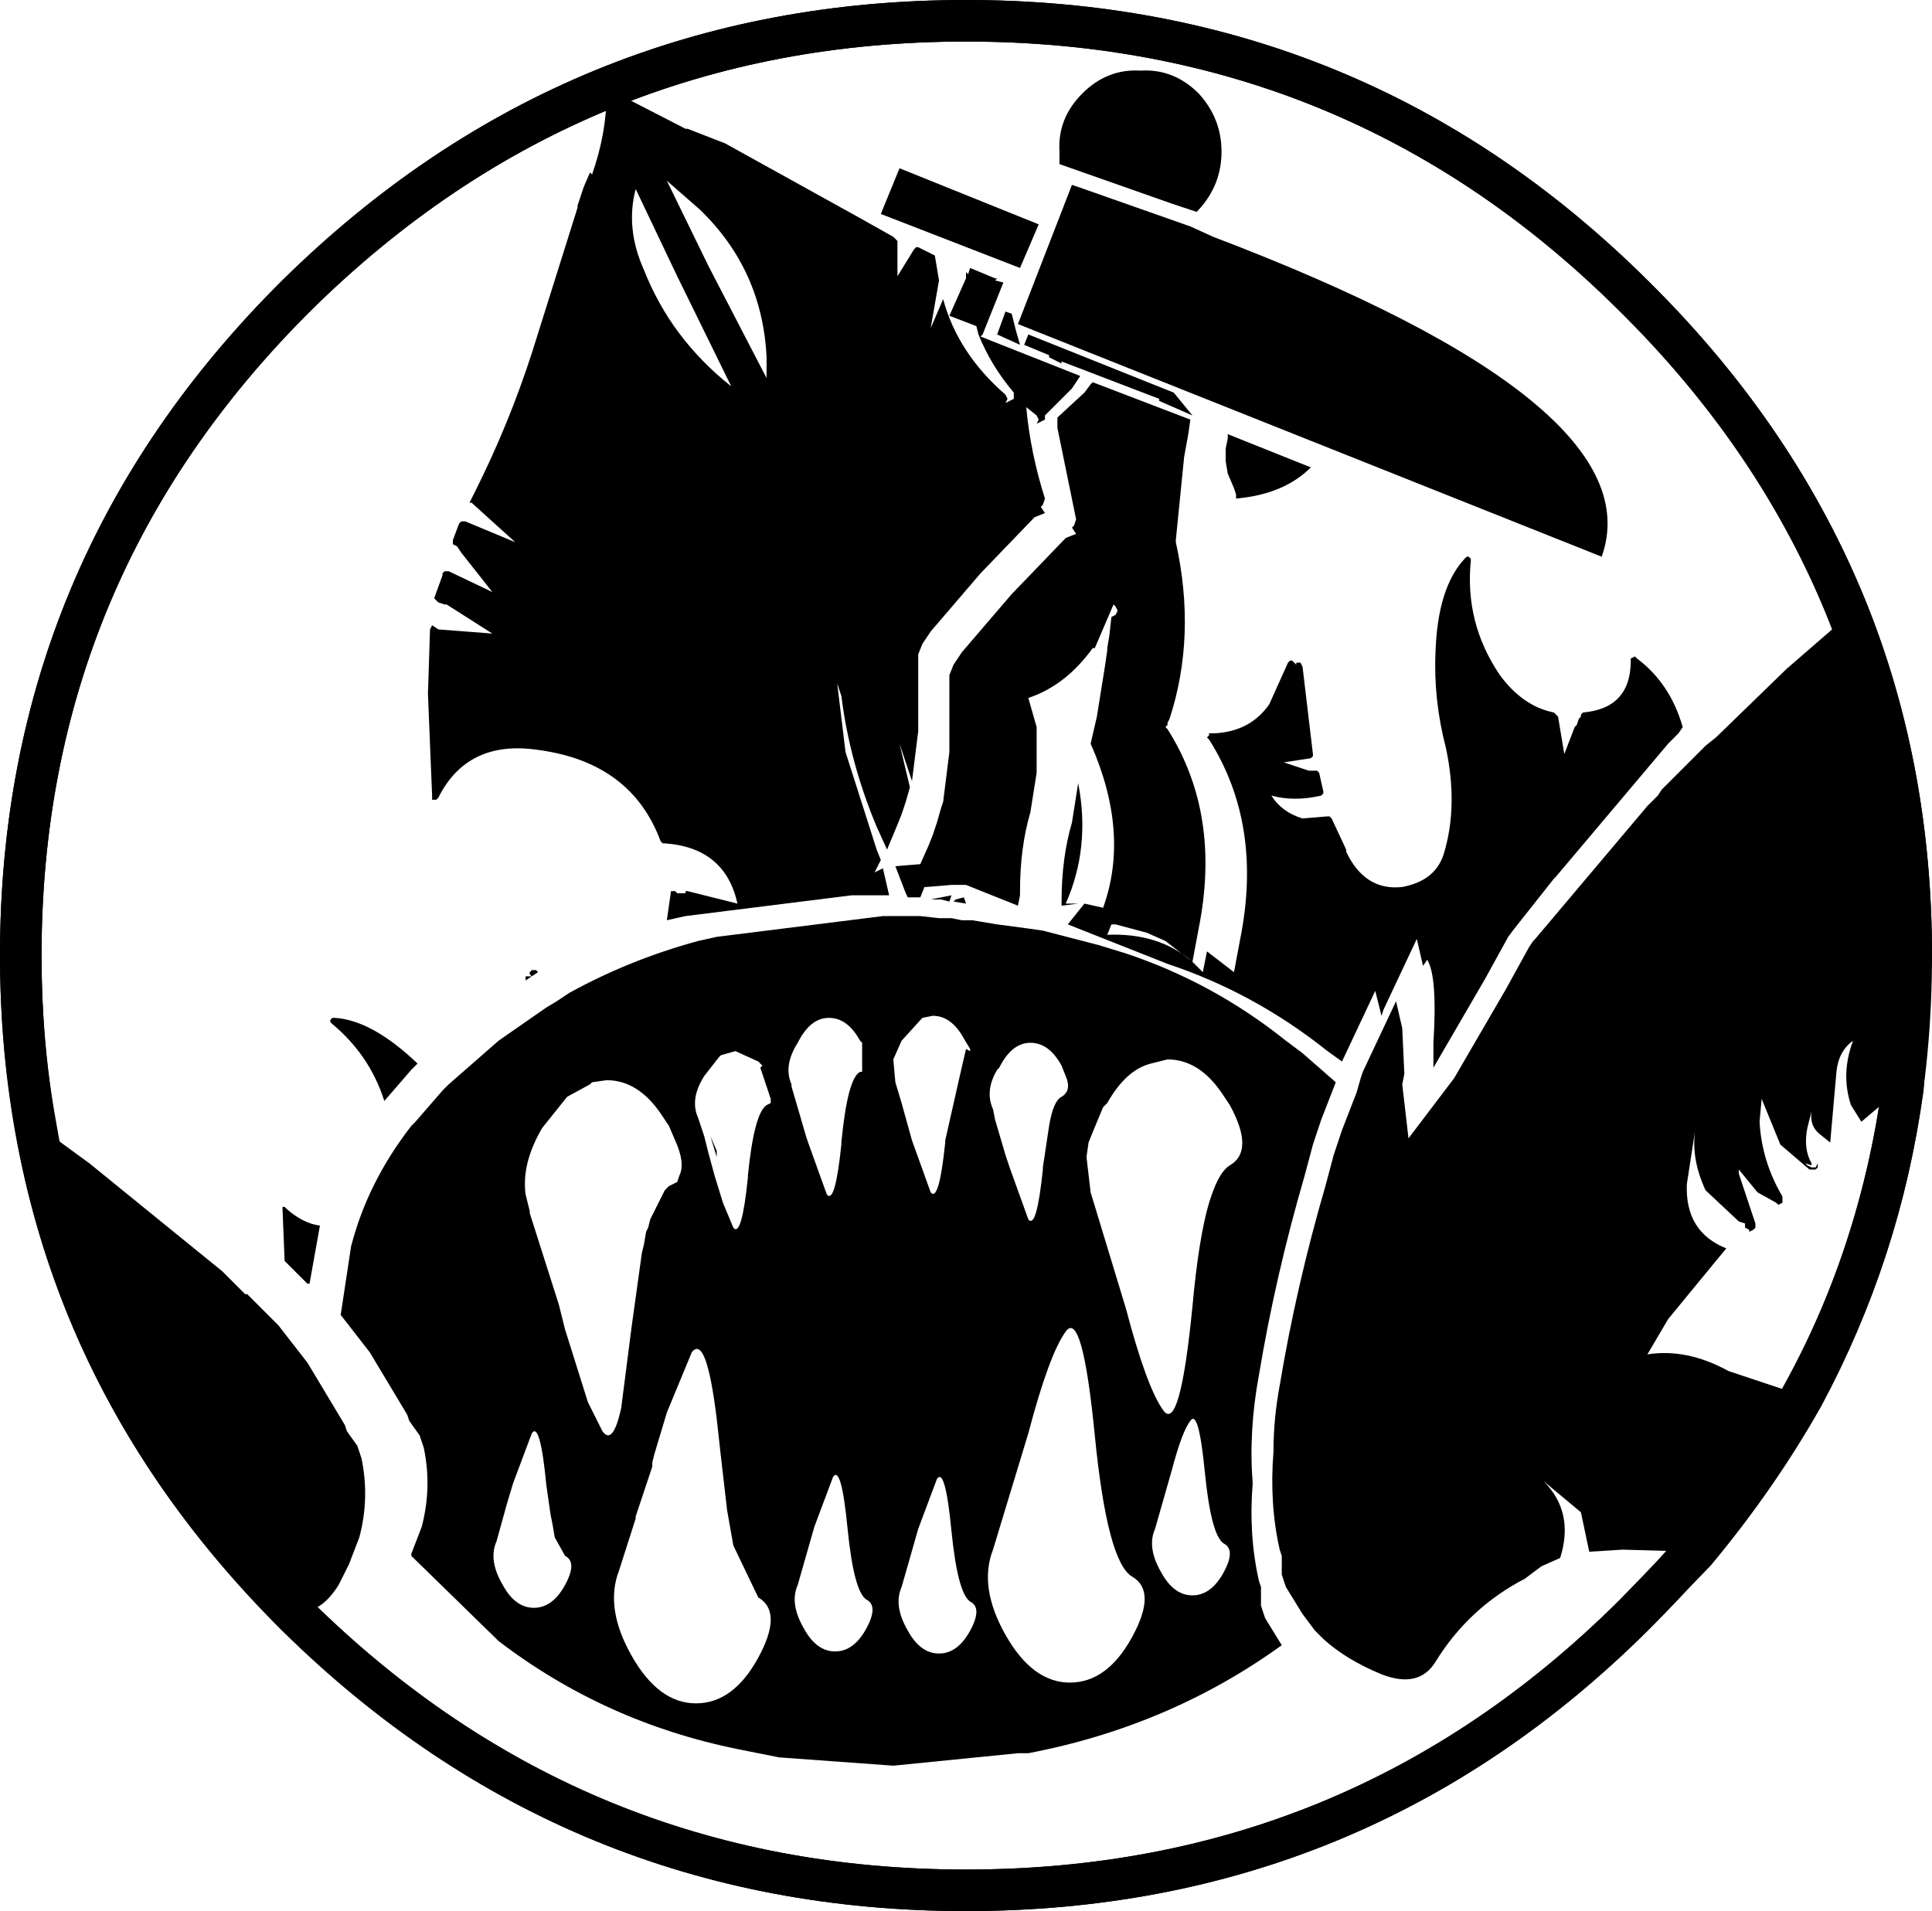 <?xml version="1.0" encoding="UTF-8" standalone="no"?>
<svg xmlns:xlink="http://www.w3.org/1999/xlink" height="46.0px" width="46.5px" xmlns="http://www.w3.org/2000/svg">
  <g transform="matrix(1.0, 0.0, 0.0, 1.0, 23.25, 23.0)">
    <path d="M16.05 -15.9 Q22.75 -9.3 22.75 0.0 22.75 9.3 16.05 15.9 9.4 22.5 0.0 22.5 -9.4 22.5 -16.1 15.9 -22.75 9.3 -22.75 0.0 -22.75 -9.3 -16.1 -15.9 -9.4 -22.5 0.0 -22.5 9.4 -22.5 16.05 -15.9 Z" fill="none" stroke="#000000" stroke-linecap="round" stroke-linejoin="round" stroke-width="1.0"/>
    <path d="M6.15 -19.35 Q6.15 -18.55 5.6 -17.95 L5.55 -17.9 4.95 -18.1 2.25 -19.05 2.25 -19.35 Q2.2 -20.15 2.8 -20.75 3.4 -21.35 4.2 -21.3 5.0 -21.35 5.6 -20.75 6.15 -20.15 6.15 -19.35 M2.55 -18.55 L2.7 -18.5 5.4 -17.55 5.95 -17.3 Q16.6 -13.25 15.3 -9.6 L1.25 -15.2 2.55 -18.55 M0.7 -16.25 L0.9 -16.2 0.4 -14.95 0.35 -14.9 2.75 -13.95 2.55 -13.65 2.0 -13.1 1.95 -13.05 1.9 -13.0 1.9 -12.9 1.7 -12.8 1.75 -12.9 1.7 -13.0 1.45 -13.2 Q1.55 -12.1 1.9 -11.0 L1.85 -10.85 1.8 -10.8 1.9 -10.65 1.65 -10.55 0.35 -9.2 -0.85 -7.8 -1.05 -7.5 -1.15 -7.25 -1.15 -5.4 -1.3 -4.2 -1.6 -5.1 -1.35 -4.05 -1.45 -3.7 -1.55 -3.4 -1.65 -3.15 -1.9 -2.55 -2.15 -3.1 Q-2.8 -4.65 -3.0 -6.25 L-3.1 -6.55 -2.9 -4.9 -2.15 -2.55 -2.05 -2.3 -2.2 -2.0 -2.0 -2.1 -1.85 -1.45 -2.05 -1.45 -2.5 -1.45 -2.75 -1.45 -6.75 -0.95 -7.2 -0.85 -7.1 -1.55 -7.0 -1.55 -6.95 -1.5 -6.75 -1.5 -6.75 -1.55 -6.7 -1.55 -5.5 -1.25 Q-5.8 -2.6 -7.25 -2.7 L-7.3 -2.7 -7.35 -2.75 Q-8.05 -4.65 -10.3 -4.95 -12.0 -5.2 -12.7 -3.8 L-12.75 -3.75 -12.8 -3.75 -12.85 -3.75 -12.85 -3.8 -12.85 -3.85 -12.95 -6.3 -12.9 -7.85 -12.85 -7.95 -12.7 -7.85 -11.4 -7.75 -12.5 -8.45 -12.55 -8.45 -12.7 -8.5 -12.75 -8.55 -12.8 -8.6 -12.6 -9.15 -12.6 -9.2 -12.55 -9.25 -12.45 -9.25 -11.4 -8.75 -12.15 -9.7 -12.25 -9.85 -12.35 -9.9 -12.35 -9.95 -12.35 -10.0 -12.2 -10.4 -12.15 -10.45 -12.05 -10.45 -10.85 -9.95 -11.9 -10.9 -11.95 -10.9 -11.9 -11.0 -11.8 -11.2 Q-11.0 -12.8 -10.45 -14.5 L-9.35 -18.0 -9.35 -18.05 -9.2 -18.5 -9.05 -18.85 -9.0 -18.8 Q-8.65 -19.8 -8.65 -20.75 L-8.65 -20.8 -8.55 -20.85 -8.5 -20.8 -6.75 -19.9 -6.7 -19.9 -5.8 -19.55 -2.55 -17.75 -1.75 -17.3 -1.7 -17.25 -1.65 -17.2 -1.65 -16.35 -1.25 -17.0 -1.2 -17.05 -1.15 -17.05 -0.75 -16.85 -0.65 -16.25 -0.85 -15.1 -0.55 -15.8 Q-0.2 -14.5 0.95 -13.5 L1.0 -13.4 0.95 -13.3 1.15 -13.4 1.15 -13.55 Q0.6 -14.2 0.3 -14.95 L0.25 -15.15 -0.4 -15.4 0.0 -16.3 0.0 -16.35 0.0 -16.45 0.05 -16.4 0.1 -16.55 0.7 -16.3 0.75 -16.3 0.7 -16.25 M1.3 -16.55 L-2.05 -17.85 -1.6 -18.95 1.75 -17.6 1.3 -16.55 M1.5 -14.95 L5.0 -13.55 5.45 -13.0 4.65 -13.35 4.65 -13.4 2.3 -14.3 2.3 -14.25 2.0 -14.4 2.0 -14.45 1.4 -14.7 1.5 -14.95 M1.2 -15.05 L1.3 -14.7 0.75 -14.95 0.95 -15.5 1.1 -15.45 1.2 -15.05 M2.2 -12.95 L2.85 -13.55 3.0 -13.75 3.05 -13.8 5.4 -12.9 5.35 -12.55 5.25 -12.0 5.05 -10.0 5.05 -9.95 Q5.55 -7.7 4.9 -5.7 L4.85 -5.6 4.85 -5.55 4.8 -5.5 4.85 -5.45 Q6.15 -3.4 5.6 -0.65 L5.45 0.15 5.7 0.4 5.8 -0.1 6.45 0.4 6.6 -0.4 Q7.15 -3.15 5.85 -5.2 L5.8 -5.25 5.85 -5.3 5.85 -5.35 6.0 -5.35 Q6.85 -5.4 7.3 -6.05 L7.75 -7.05 7.8 -7.1 7.85 -7.1 7.9 -7.05 7.95 -7.0 7.95 -7.05 8.0 -7.05 8.05 -7.05 8.1 -6.95 8.35 -4.85 8.35 -4.8 8.3 -4.75 7.65 -4.65 8.25 -4.45 8.4 -4.45 8.45 -4.45 8.5 -4.4 8.6 -3.95 8.6 -3.9 8.55 -3.85 Q7.9 -3.7 7.35 -3.85 7.6 -3.45 8.1 -3.3 L8.7 -3.35 8.75 -3.35 8.8 -3.3 9.15 -2.55 9.15 -2.5 Q9.6 -1.55 10.5 -1.65 11.3 -1.8 11.5 -2.45 11.85 -3.6 11.55 -5.0 11.25 -6.15 11.3 -7.3 11.35 -8.85 12.0 -9.55 L12.05 -9.6 12.1 -9.6 12.15 -9.55 12.15 -9.5 Q12.0 -8.0 12.85 -6.75 13.4 -6.0 14.15 -5.85 L14.2 -5.8 14.25 -5.75 14.4 -4.85 14.65 -5.5 14.7 -5.55 14.75 -5.7 14.8 -5.75 14.8 -5.8 14.85 -5.85 Q16.0 -5.95 16.0 -7.1 L16.0 -7.15 16.1 -7.2 16.15 -7.15 Q16.95 -6.55 17.25 -5.5 L17.15 -5.35 16.9 -5.1 14.2 -1.9 14.15 -1.85 13.2 -0.65 13.05 -0.45 12.5 0.55 11.25 2.7 11.25 2.1 Q11.35 0.5 11.1 0.1 L11.0 0.25 10.85 -0.4 10.05 1.3 10.0 1.45 9.85 0.85 9.05 2.55 8.7 2.3 Q6.95 0.9 4.85 0.2 L2.45 -0.75 2.85 -1.25 3.3 -1.15 Q3.95 -2.95 3.0 -5.1 L3.15 -5.75 3.35 -7.0 3.4 -7.35 3.4 -7.4 3.45 -7.7 3.5 -8.15 3.6 -8.2 3.65 -8.3 3.6 -8.4 3.55 -8.45 3.1 -7.4 3.05 -7.4 Q2.4 -6.5 1.5 -6.2 L1.7 -5.5 1.7 -4.4 1.55 -3.45 Q1.3 -2.6 1.3 -1.55 L1.3 -1.45 1.25 -1.2 0.0 -1.7 -0.35 -1.7 -0.95 -1.65 -1.0 -1.65 -1.1 -1.4 -1.4 -1.4 -1.45 -1.5 -1.7 -2.15 -1.1 -2.2 -0.9 -2.65 -0.8 -2.9 -0.7 -3.2 -0.6 -3.55 -0.55 -3.7 -0.4 -4.9 -0.4 -6.75 -0.3 -7.0 -0.1 -7.3 1.1 -8.7 2.4 -10.05 2.65 -10.15 2.55 -10.3 2.6 -10.35 2.65 -10.5 2.2 -12.7 2.2 -12.95 M6.3 -12.55 L8.3 -11.75 Q7.65 -11.1 6.5 -11.0 L6.5 -11.1 6.45 -11.25 6.3 -11.6 6.25 -11.9 6.25 -12.15 6.25 -12.2 6.3 -12.45 6.3 -12.55 M0.75 -0.75 L1.5 -0.65 1.85 -0.6 3.2 -0.25 3.85 -0.05 Q5.95 0.65 7.7 2.05 L8.1 2.35 8.9 3.05 8.55 3.95 8.35 4.55 8.15 5.3 Q7.45 7.7 7.05 10.1 6.8 11.45 6.9 12.7 6.8 13.95 7.05 15.05 L7.1 15.2 7.1 15.65 7.2 15.95 7.6 16.6 Q4.9 18.55 1.5 19.2 L1.25 19.2 -1.75 19.5 -4.5 19.3 -5.5 19.1 Q-8.7 18.45 -11.25 16.5 L-13.35 14.45 -13.35 14.4 -13.1 13.75 Q-12.85 12.8 -13.05 11.85 L-13.15 11.55 -13.4 11.2 -13.45 11.05 -14.35 9.55 -15.05 8.65 -14.8 7.0 Q-14.4 5.45 -13.35 4.1 L-13.25 4.0 -12.6 3.25 -12.45 3.1 -11.25 2.05 -10.1 1.25 -9.85 1.1 -9.55 0.9 Q-8.1 0.1 -6.45 -0.35 L-6.0 -0.45 -2.0 -0.95 -1.75 -0.95 -1.3 -0.95 -1.1 -0.95 -0.65 -0.9 -0.35 -0.9 -0.1 -0.85 0.15 -0.85 0.75 -0.75 M2.3 -1.2 L2.3 -1.3 Q2.3 -2.35 2.55 -3.2 L2.7 -4.15 Q3.0 -2.6 2.4 -1.25 L2.7 -1.25 2.3 -1.2 M4.35 -0.55 L3.6 -0.75 3.5 -0.75 3.4 -0.5 Q4.65 -0.55 5.45 0.15 L4.8 -0.35 4.35 -0.55 M-22.4 4.05 L-21.1 5.0 -17.9 7.6 -17.35 8.15 -17.3 8.15 -16.55 8.9 -15.85 9.8 -14.95 11.3 -14.9 11.45 -14.65 11.8 -14.55 12.1 Q-14.35 13.05 -14.6 14.0 L-14.85 14.65 -15.1 15.15 Q-15.6 15.95 -16.25 15.75 -21.3 10.65 -22.4 4.05 M0.8 2.7 L0.75 2.75 Q0.45 3.25 0.65 3.7 L0.7 3.95 0.95 4.8 1.05 5.1 1.5 6.35 Q1.7 6.6 1.85 5.15 L1.85 5.1 2.0 4.1 Q2.1 3.5 2.3 3.4 2.55 3.25 2.4 2.9 L2.3 2.65 Q2.0 2.1 1.55 2.1 1.1 2.1 0.8 2.7 M0.1 2.3 L0.1 2.25 -0.05 2.0 Q-0.35 1.45 -0.8 1.45 L-1.05 1.5 -1.55 2.05 -1.75 2.5 -1.7 3.05 -1.55 3.55 -1.3 4.45 -0.85 5.7 Q-0.65 5.95 -0.5 4.5 L-0.5 4.45 -0.15 2.9 0.0 2.25 0.1 2.3 M6.35 5.05 Q6.95 4.7 6.35 3.6 L6.15 3.3 Q5.6 2.5 4.85 2.5 L4.45 2.6 Q3.85 2.75 3.4 3.55 L3.3 3.65 3.05 4.25 2.95 4.5 2.9 4.85 3.0 5.7 3.85 8.5 Q4.35 10.4 4.75 10.95 5.15 11.5 5.45 8.45 5.6 6.8 5.85 5.95 L5.9 5.8 Q6.1 5.2 6.35 5.05 M2.4 9.05 Q2.0 9.6 1.5 11.5 L0.65 14.3 Q0.3 15.2 0.95 16.35 1.6 17.5 2.5 17.5 3.4 17.5 4.0 16.4 4.6 15.3 4.0 14.95 3.4 14.6 3.1 11.55 2.8 8.5 2.4 9.05 M6.2 14.85 Q6.5 14.3 6.2 14.15 5.9 13.95 5.75 12.45 5.6 10.9 5.4 11.2 5.2 11.45 4.95 12.4 L4.55 13.8 Q4.35 14.25 4.7 14.85 5.0 15.4 5.45 15.4 5.9 15.4 6.2 14.85 M0.1 15.55 Q-0.2 15.35 -0.35 13.85 -0.5 12.3 -0.7 12.6 L-1.15 13.8 -1.55 15.2 Q-1.75 15.65 -1.4 16.25 -1.1 16.8 -0.65 16.8 -0.2 16.8 0.1 16.25 0.4 15.7 0.1 15.55 M-0.4 -1.3 L-0.6 -1.35 -0.85 -1.35 -0.35 -1.45 -0.4 -1.3 M-0.25 -1.35 L-0.05 -1.4 0.0 -1.25 -0.3 -1.3 -0.25 -1.35 M-4.8 -13.9 L-4.8 -14.4 Q-4.9 -16.5 -6.4 -17.95 L-7.2 -18.65 -6.2 -16.6 -4.8 -13.9 M-6.95 -16.35 L-7.95 -18.45 Q-8.2 -17.5 -7.75 -16.5 -7.1 -14.85 -5.65 -13.7 L-6.95 -16.35 M-2.5 2.45 L-2.5 2.1 -2.55 2.05 Q-2.85 1.5 -3.3 1.5 -3.75 1.5 -4.05 2.1 -4.4 2.65 -4.2 3.1 L-4.2 3.15 -3.85 4.35 -3.8 4.5 -3.35 5.75 Q-3.15 6.0 -3.0 4.55 L-3.0 4.5 Q-2.85 2.95 -2.55 2.8 L-2.5 2.8 -2.5 2.45 M-9.0 3.05 L-9.05 3.1 -9.6 3.4 -10.2 4.15 Q-10.7 5.0 -10.6 5.75 L-10.5 6.15 -10.5 6.2 -9.8 8.4 -9.65 9.0 -9.1 10.75 -9.05 10.85 -8.75 11.45 Q-8.5 11.8 -8.3 10.9 L-8.05 8.95 -7.8 7.15 -7.75 6.95 -7.7 6.65 -7.65 6.55 -7.6 6.35 -7.25 5.65 -7.15 5.55 -6.95 5.45 -6.9 5.3 Q-6.75 5.0 -7.0 4.45 L-7.15 4.1 -7.35 3.8 Q-7.9 3.0 -8.65 3.0 L-9.0 3.05 M-4.9 2.65 L-5.0 2.55 -5.55 2.3 -5.9 2.4 -5.95 2.45 -6.3 2.9 Q-6.65 3.45 -6.45 3.9 L-6.3 4.35 -6.2 4.75 -6.05 5.3 -5.85 5.95 -5.6 6.55 Q-5.4 6.8 -5.25 5.35 L-5.25 5.3 Q-5.1 3.8 -4.8 3.6 L-4.7 3.55 -4.7 3.45 -4.95 2.7 -4.9 2.65 M-6.15 4.35 L-6.0 4.7 -6.0 4.8 -6.0 4.85 -6.15 4.35 M-7.55 12.2 L-7.55 12.3 -7.95 13.5 -7.95 13.55 -8.35 14.8 Q-8.7 15.7 -8.05 16.85 -7.4 18.0 -6.5 18.0 -5.6 18.0 -5.0 16.9 -4.4 15.8 -5.0 15.45 L-5.6 14.2 -5.75 13.35 -5.9 12.05 -6.0 11.15 Q-6.25 9.1 -6.6 9.55 L-7.2 11.0 -7.5 12.0 -7.55 12.2 M-16.45 6.1 L-16.45 6.05 -16.4 6.05 -16.35 6.1 Q-15.95 6.45 -15.55 6.5 L-15.8 7.9 -15.85 7.9 -16.4 7.35 -16.45 6.1 M-13.2 2.6 L-13.35 2.75 -14.0 3.5 Q-14.35 2.4 -15.25 1.65 L-15.3 1.6 -15.3 1.55 -15.25 1.5 -15.2 1.5 Q-14.3 1.55 -13.2 2.6 M-10.5 0.4 L-10.45 0.35 -10.35 0.35 -10.3 0.4 -10.6 0.6 -10.6 0.5 -10.5 0.5 -10.45 0.5 -10.5 0.45 -10.5 0.4 M-11.05 13.2 L-11.3 14.1 Q-11.5 14.55 -11.15 15.15 -10.85 15.7 -10.4 15.7 -9.95 15.7 -9.65 15.15 -9.35 14.6 -9.65 14.45 L-9.9 14.0 -9.95 13.7 -10.0 13.45 -10.1 12.75 Q-10.25 11.2 -10.45 11.5 L-10.9 12.7 -11.05 13.2 M-3.2 12.55 L-3.65 13.75 -4.05 15.15 Q-4.25 15.6 -3.9 16.2 -3.6 16.75 -3.15 16.75 -2.7 16.75 -2.4 16.2 -2.1 15.65 -2.4 15.5 -2.7 15.3 -2.85 13.8 -3.0 12.25 -3.2 12.55" fill="#000000" fill-rule="evenodd" stroke="none"/>
    <path d="M-16.25 15.75 L-16.1 15.9 Q-9.4 22.5 0.0 22.5 9.4 22.5 16.05 15.9 L17.55 14.35 Q19.05 12.55 20.15 10.6 22.0 7.15 22.55 3.2 L22.75 0.0 Q22.75 -4.4 21.25 -8.2 19.55 -12.45 16.05 -15.9 9.4 -22.5 0.0 -22.5 -9.4 -22.5 -16.1 -15.9 -22.75 -9.3 -22.75 0.0 -22.75 2.1 -22.4 4.05 -21.3 10.65 -16.25 15.75 Z" fill="none" stroke="#000000" stroke-linecap="round" stroke-linejoin="round" stroke-width="1.0"/>
    <path d="M19.75 -6.9 L21.25 -8.2 Q22.75 -4.4 22.75 0.0 L22.55 3.2 22.2 3.45 21.55 4.0 21.3 3.6 Q21.05 2.85 21.35 2.05 21.0 2.3 20.95 2.8 L20.8 4.5 20.55 4.3 Q20.3 4.1 20.35 3.75 L20.25 4.15 Q20.15 4.65 20.35 5.0 L20.35 5.05 20.2 5.0 20.25 5.05 20.35 5.1 20.45 5.1 20.5 5.0 20.45 4.95 20.5 5.0 20.5 5.1 20.45 5.15 20.35 5.15 20.3 5.15 19.6 4.55 19.15 3.45 19.1 4.0 Q19.15 4.95 19.65 5.8 L19.65 5.85 19.65 5.95 19.55 6.0 19.5 5.95 19.05 5.7 18.6 5.15 18.6 5.25 19.0 6.45 19.0 6.55 18.95 6.6 18.85 6.65 18.85 6.6 18.75 6.55 18.75 6.5 18.75 6.45 18.6 6.4 17.8 5.65 Q17.45 4.9 17.55 4.2 L17.35 5.5 Q17.3 6.65 18.3 7.05 L18.05 7.35 16.9 8.75 16.4 9.6 Q17.35 9.45 18.35 10.0 L20.15 10.6 Q19.05 12.55 17.55 14.35 L15.8 14.3 15.0 14.35 14.8 13.4 13.9 12.65 Q14.65 13.4 14.3 14.5 L13.85 14.7 13.45 15.0 Q12.1 15.7 11.3 17.0 10.9 17.65 10.0 17.3 9.15 16.95 8.6 16.45 L8.4 16.25 8.1 15.85 7.7 15.2 7.6 14.9 7.6 14.45 7.55 14.3 Q7.3 13.2 7.4 11.95 7.4 11.15 7.55 10.35 7.95 7.95 8.65 5.55 L8.85 4.8 9.05 4.2 9.4 3.3 9.5 2.95 9.55 2.8 10.35 1.1 10.5 1.75 10.55 2.85 10.5 3.1 10.65 4.4 11.75 2.95 13.0 0.8 13.55 -0.2 13.65 -0.35 13.7 -0.4 16.4 -3.6 16.65 -3.85 16.75 -4.0 17.8 -5.05 18.05 -5.25 19.75 -6.9" fill="#000000" fill-rule="evenodd" stroke="none"/>
  </g>
</svg>
